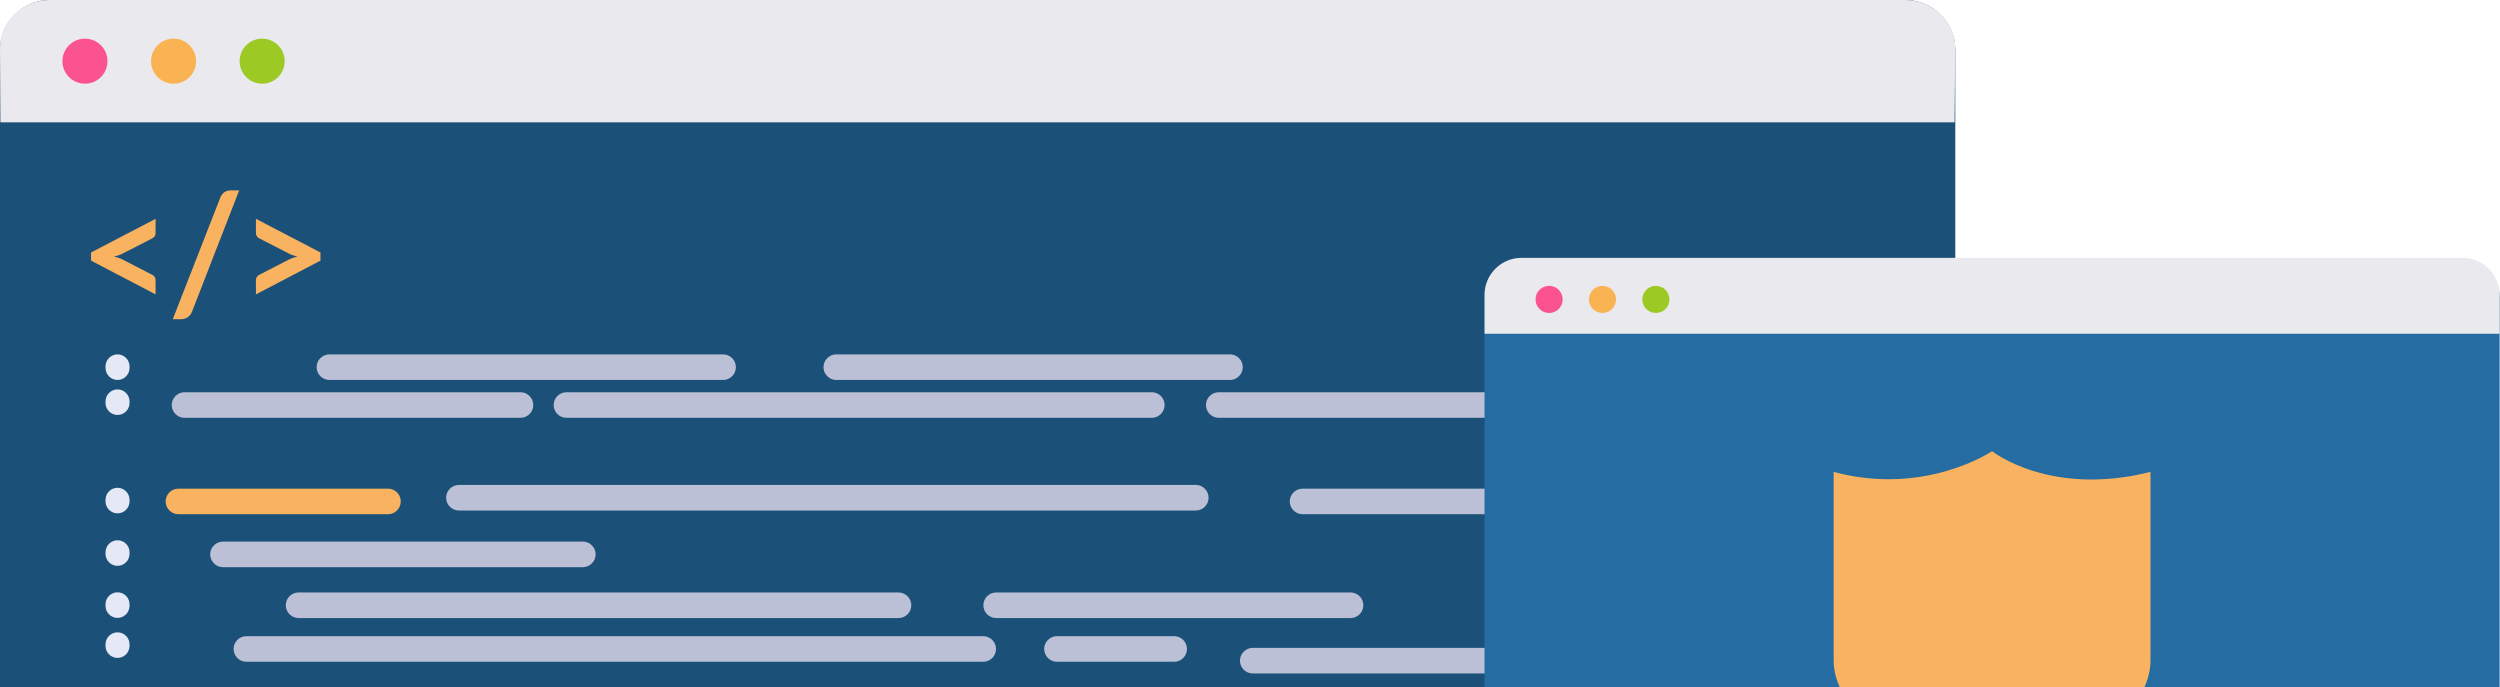 <?xml version="1.0" encoding="UTF-8" standalone="no"?><!DOCTYPE svg PUBLIC "-//W3C//DTD SVG 1.1//EN" "http://www.w3.org/Graphics/SVG/1.1/DTD/svg11.dtd"><svg width="100%" height="100%" viewBox="0 0 906 249" version="1.1" xmlns="http://www.w3.org/2000/svg" xmlns:xlink="http://www.w3.org/1999/xlink" xml:space="preserve" xmlns:serif="http://www.serif.com/" style="fill-rule:evenodd;clip-rule:evenodd;stroke-linejoin:round;stroke-miterlimit:2;"><g id="Illustraton-13"><path id="Shape-683" d="M18,0l672.6,0c9.874,0 18,8.126 18,18l0,231l-708.6,0l0,-231c0,-9.874 8.124,-17.999 18,-18Z" style="fill:#1b5179;fill-rule:nonzero;"/><g id="Browser-3"><path id="Shape-684" d="M0.149,44.343l-0.149,-26.976c0,-9.552 8.121,-17.367 18.047,-17.367l672.5,0c9.926,0 18.047,7.815 18.047,17.367l-0.255,26.976l-708.19,0Z" style="fill:#eae9ed;fill-rule:nonzero;"/><circle id="Shape-685" cx="30.787" cy="22.172" r="8.163" style="fill:#fa538d;"/><circle id="Shape-686" cx="62.896" cy="22.172" r="8.163" style="fill:#fab353;"/><circle id="Shape-687" cx="95.004" cy="22.172" r="8.163" style="fill:#9dc925;"/><g id="Content-8"><g id="Shape-689"><path id="Path_3380" d="M32.997,91.499l23.385,-12.194l0,5.2c0.002,0.38 -0.102,0.754 -0.3,1.078c-0.242,0.364 -0.58,0.655 -0.975,0.841l-10.718,5.491c-0.461,0.24 -0.94,0.442 -1.432,0.605c-0.503,0.167 -1.039,0.32 -1.609,0.459c0.57,0.137 1.107,0.29 1.609,0.457c0.492,0.163 0.971,0.366 1.432,0.605l10.718,5.521c0.395,0.186 0.732,0.477 0.975,0.841c0.198,0.325 0.302,0.698 0.3,1.078l0,5.2l-23.385,-12.229l0,-2.953Z" style="fill:#f9b25f;fill-rule:nonzero;"/><path id="Path_3381" d="M69.579,112.963c-0.163,0.427 -0.392,0.826 -0.679,1.182c-0.269,0.328 -0.588,0.612 -0.945,0.841c-0.349,0.224 -0.726,0.398 -1.122,0.517c-0.373,0.115 -0.761,0.175 -1.151,0.177l-3.071,0l17.243,-44.111c0.286,-0.761 0.789,-1.422 1.447,-1.9c0.668,-0.455 1.464,-0.688 2.273,-0.665l3.1,0l-17.095,43.959Z" style="fill:#f9b25f;fill-rule:nonzero;"/><path id="Path_3382" d="M92.755,106.678l0,-5.2c-0.004,-0.38 0.098,-0.753 0.295,-1.078c0.242,-0.364 0.579,-0.655 0.975,-0.841l10.718,-5.521c0.969,-0.469 1.989,-0.826 3.041,-1.062c-0.572,-0.137 -1.108,-0.29 -1.61,-0.459c-0.493,-0.163 -0.971,-0.365 -1.431,-0.605l-10.718,-5.491c-0.396,-0.186 -0.734,-0.477 -0.975,-0.841c-0.197,-0.325 -0.3,-0.698 -0.295,-1.078l0,-5.2l23.384,12.194l0,2.952l-23.384,12.23Z" style="fill:#f9b25f;fill-rule:nonzero;"/></g><path id="Shape-690" d="M119.303,128.427l142.814,0c2.517,0.037 4.567,2.118 4.567,4.636c0,2.517 -2.05,4.598 -4.567,4.635l-142.814,0c-2.518,-0.037 -4.568,-2.118 -4.568,-4.635c0,-2.518 2.05,-4.599 4.568,-4.636Z" style="fill:#bbc0d6;fill-rule:nonzero;"/><path id="Shape-691" d="M42.592,128.427c2.389,0 4.356,1.966 4.356,4.356l0,0.559c0,2.39 -1.967,4.356 -4.356,4.356c-2.39,0 -4.356,-1.966 -4.356,-4.356l0,-0.559c0,-2.39 1.966,-4.356 4.356,-4.356Z" style="fill:#e5e8f5;fill-rule:nonzero;"/><path id="Shape-692" d="M42.592,141.117c2.389,0 4.356,1.966 4.356,4.356l0,0.559c0,2.39 -1.967,4.356 -4.356,4.356c-2.39,0 -4.356,-1.966 -4.356,-4.356l0,-0.559c0,-2.39 1.966,-4.356 4.356,-4.356Z" style="fill:#e5e8f5;fill-rule:nonzero;"/><path id="Shape-693" d="M42.592,176.77c2.389,0 4.356,1.966 4.356,4.356l0,0.559c0,2.39 -1.967,4.356 -4.356,4.356c-2.39,0 -4.356,-1.966 -4.356,-4.356l0,-0.559c0,-2.39 1.966,-4.356 4.356,-4.356Z" style="fill:#e5e8f5;fill-rule:nonzero;"/><path id="Shape-694" d="M42.592,195.791c2.389,0 4.356,1.966 4.356,4.356l0,0.559c0,2.39 -1.967,4.356 -4.356,4.356c-2.39,0 -4.356,-1.966 -4.356,-4.356l0,-0.559c0,-2.39 1.966,-4.356 4.356,-4.356Z" style="fill:#e5e8f5;fill-rule:nonzero;"/><path id="Shape-695" d="M42.592,214.651c2.389,0 4.356,1.966 4.356,4.356l0,0.559c0,2.39 -1.967,4.356 -4.356,4.356c-2.39,0 -4.356,-1.966 -4.356,-4.356l0,-0.559c0,-2.39 1.966,-4.356 4.356,-4.356Z" style="fill:#e5e8f5;fill-rule:nonzero;"/><path id="Shape-696" d="M42.592,229.158c2.389,0 4.356,1.966 4.356,4.356l0,0.559c0,2.39 -1.967,4.356 -4.356,4.356c-2.39,0 -4.356,-1.966 -4.356,-4.356l0,-0.559c0,-2.39 1.966,-4.356 4.356,-4.356Z" style="fill:#e5e8f5;fill-rule:nonzero;"/><path id="Shape-703" d="M66.807,142.146l121.882,0c2.517,0.037 4.567,2.118 4.567,4.636c0,2.517 -2.05,4.598 -4.567,4.635l-121.882,0c-2.518,-0.037 -4.568,-2.118 -4.568,-4.635c0,-2.518 2.05,-4.599 4.568,-4.636Z" style="fill:#bbc0d6;fill-rule:nonzero;"/><path id="Shape-704" d="M205.214,142.146l212.27,0c2.517,0.037 4.567,2.118 4.567,4.636c0,2.517 -2.05,4.598 -4.567,4.635l-212.27,0c-2.518,-0.037 -4.568,-2.118 -4.568,-4.635c0,-2.518 2.05,-4.599 4.568,-4.636Z" style="fill:#bbc0d6;fill-rule:nonzero;"/><path id="Shape-705" d="M64.592,177.085l76.078,0c2.517,0.037 4.567,2.118 4.567,4.636c0,2.517 -2.05,4.598 -4.567,4.635l-76.078,0c-2.518,-0.037 -4.568,-2.118 -4.568,-4.635c0,-2.518 2.05,-4.599 4.568,-4.636Z" style="fill:#f9b25f;fill-rule:nonzero;"/><path id="Shape-706" d="M80.738,196.271l130.548,0c2.517,0.037 4.567,2.118 4.567,4.636c0,2.517 -2.05,4.598 -4.567,4.635l-130.548,0c-2.518,-0.037 -4.568,-2.118 -4.568,-4.635c0,-2.518 2.05,-4.599 4.568,-4.636Z" style="fill:#bbc0d6;fill-rule:nonzero;"/><path id="Shape-707" d="M108.137,214.711l217.547,0c2.517,0.037 4.567,2.118 4.567,4.636c0,2.517 -2.05,4.598 -4.567,4.635l-217.547,0c-2.518,-0.037 -4.568,-2.118 -4.568,-4.635c0,-2.518 2.05,-4.599 4.568,-4.636Z" style="fill:#bbc0d6;fill-rule:nonzero;"/><path id="Shape-708" d="M360.941,214.711l128.571,0c2.517,0.037 4.567,2.118 4.567,4.636c0,2.517 -2.05,4.598 -4.567,4.635l-128.571,0c-2.518,-0.037 -4.568,-2.118 -4.568,-4.635c0,-2.518 2.05,-4.599 4.568,-4.636Z" style="fill:#bbc0d6;fill-rule:nonzero;"/><path id="Shape-709" d="M89.212,230.55l267.18,0c2.517,0.037 4.567,2.118 4.567,4.636c0,2.517 -2.05,4.598 -4.567,4.635l-267.181,0c-2.517,-0.037 -4.567,-2.118 -4.567,-4.635c0,-2.518 2.05,-4.599 4.567,-4.636l0.001,0Z" style="fill:#bbc0d6;fill-rule:nonzero;"/><path id="Shape-710" d="M382.974,230.55l42.62,0c2.518,0.037 4.568,2.118 4.568,4.636c0,2.517 -2.05,4.598 -4.567,4.635l-42.621,0c-2.518,-0.037 -4.568,-2.118 -4.568,-4.635c0,-2.518 2.05,-4.599 4.567,-4.636l0.001,0Z" style="fill:#bbc0d6;fill-rule:nonzero;"/><path id="Shape-711" d="M302.997,128.427l142.814,0c2.517,0.037 4.567,2.118 4.567,4.636c0,2.517 -2.05,4.598 -4.567,4.635l-142.815,0c-2.517,-0.037 -4.567,-2.118 -4.567,-4.635c0,-2.518 2.05,-4.599 4.567,-4.636l0.001,0Z" style="fill:#bbc0d6;fill-rule:nonzero;"/><path id="Shape-712" d="M441.602,142.146l121.882,0c2.517,0.037 4.567,2.118 4.567,4.636c0,2.517 -2.05,4.598 -4.567,4.635l-121.882,0c-2.518,-0.037 -4.568,-2.118 -4.568,-4.635c0,-2.518 2.05,-4.599 4.568,-4.636Z" style="fill:#bbc0d6;fill-rule:nonzero;"/><path id="Shape-713" d="M471.978,177.085l76.077,0c2.518,0.037 4.568,2.118 4.568,4.636c0,2.517 -2.05,4.598 -4.567,4.635l-76.079,0c-2.517,-0.037 -4.567,-2.118 -4.567,-4.635c0,-2.518 2.05,-4.599 4.567,-4.636l0.001,0Z" style="fill:#bbc0d6;fill-rule:nonzero;"/><path id="Shape-714" d="M453.928,234.788l193.529,0c2.517,0.037 4.567,2.118 4.567,4.636c0,2.517 -2.05,4.598 -4.567,4.635l-193.529,0c-2.518,-0.037 -4.568,-2.118 -4.568,-4.635c0,-2.518 2.05,-4.599 4.567,-4.636l0.001,0Z" style="fill:#bbc0d6;fill-rule:nonzero;"/><path id="Shape-715" d="M166.245,175.738l267.18,0c2.517,0.037 4.567,2.118 4.567,4.636c0,2.517 -2.05,4.598 -4.567,4.635l-267.18,0c-2.518,-0.037 -4.568,-2.118 -4.568,-4.635c0,-2.518 2.05,-4.599 4.568,-4.636Z" style="fill:#bbc0d6;fill-rule:nonzero;"/></g></g><path id="Shape-740" d="M551.905,93.787l340.056,0c7.628,0 13.904,6.277 13.904,13.904l0,141.309l-367.865,0l0,-141.309c0,-7.627 6.277,-13.904 13.905,-13.904Z" style="fill:#246ca1;fill-rule:nonzero;"/><g id="Browser-7"><path id="Shape-741" d="M538,120.947l0,-14.194c0.021,-7.288 6.011,-13.278 13.298,-13.3l341.266,0c7.288,0.021 13.279,6.012 13.3,13.3l0,14.194l-367.864,0Z" style="fill:#eae9ed;fill-rule:nonzero;"/><circle id="Shape-742" cx="561.397" cy="108.508" r="4.918" style="fill:#fa538d;"/><circle id="Shape-743" cx="580.74" cy="108.508" r="4.918" style="fill:#fab353;"/><circle id="Shape-744" cx="600.082" cy="108.508" r="4.918" style="fill:#9dc925;"/><g id="Group_5020"></g></g><path id="Path_3399" d="M666.711,249c-1.404,-3.134 -2.2,-6.368 -2.2,-9.673l0,-68.32c33.195,8.952 57.417,-7.509 57.417,-7.509c0,0 20.975,16.728 57.415,7.509l0,68.322c0.001,3.304 -0.793,6.537 -2.195,9.671l-110.437,0Z" style="fill:#f9b25f;fill-rule:nonzero;"/></g></svg>